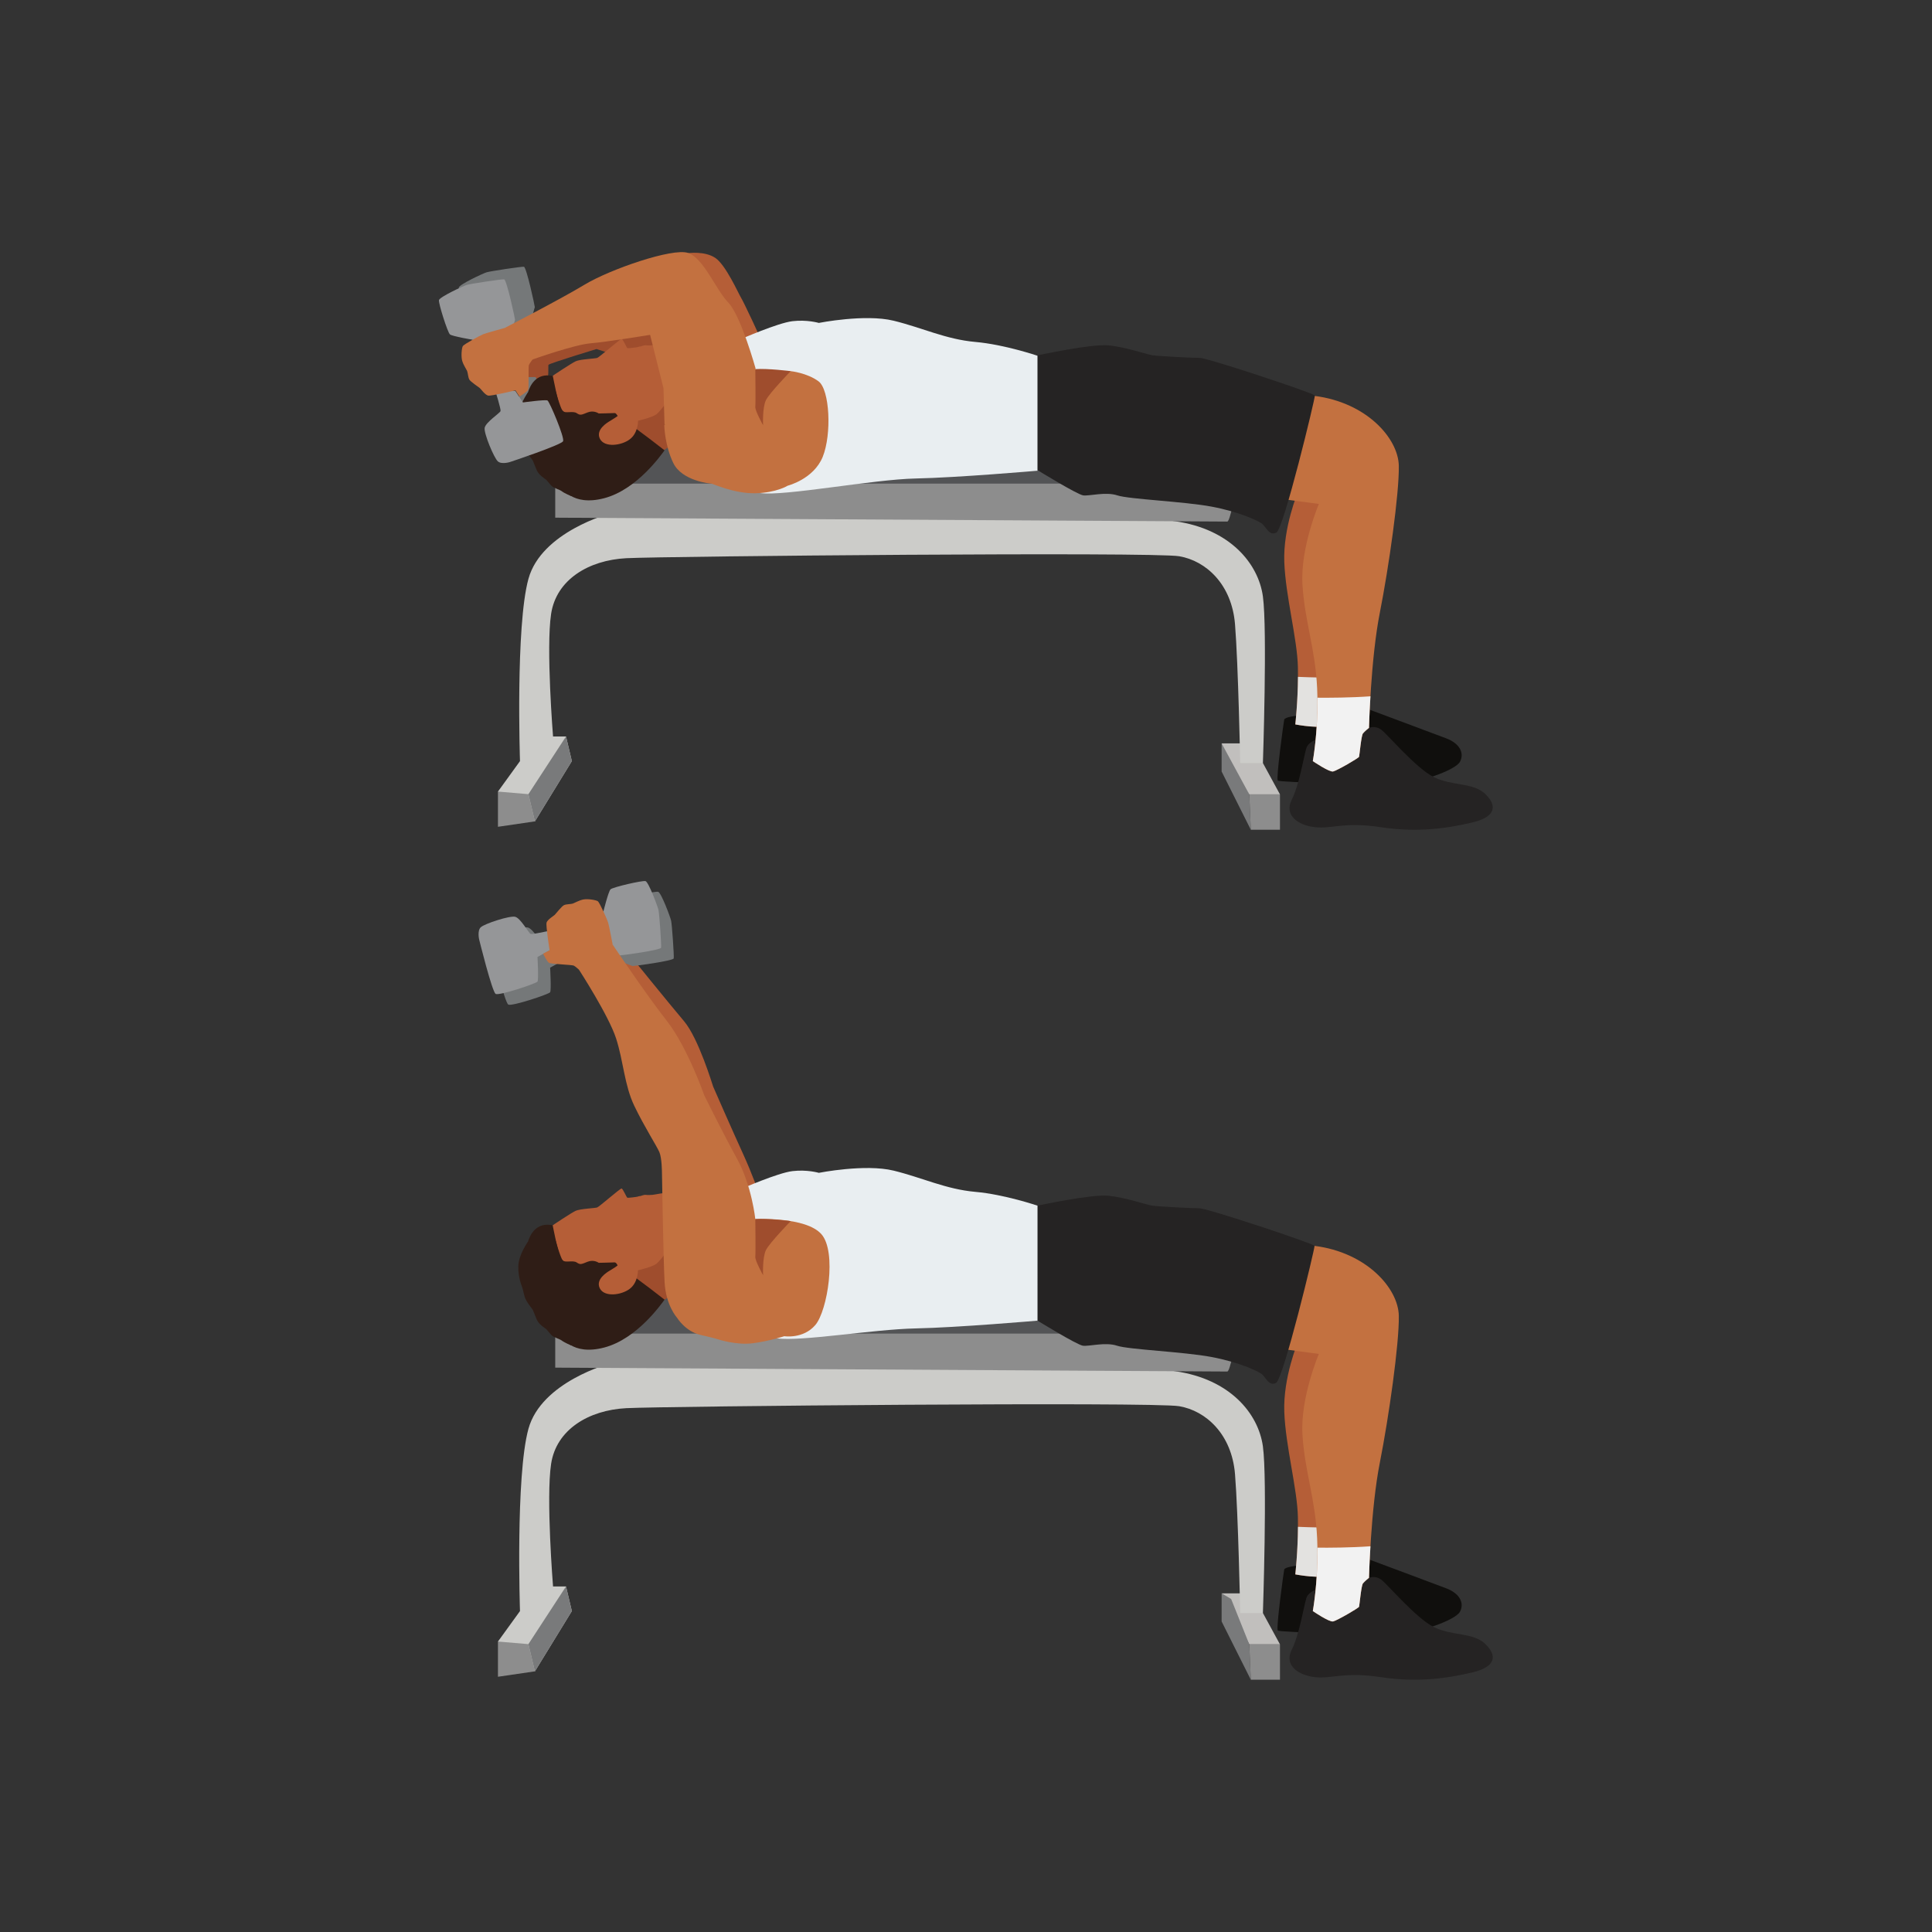 <?xml version="1.0" encoding="UTF-8" standalone="no"?>
<svg
   xmlns:dc="http://purl.org/dc/elements/1.1/"
   xmlns:cc="http://creativecommons.org/ns#"
   xmlns:rdf="http://www.w3.org/1999/02/22-rdf-syntax-ns#"
   xmlns:svg="http://www.w3.org/2000/svg"
   xmlns="http://www.w3.org/2000/svg"
   viewBox="0 0 2666.667 2666.667"
   height="2666.667"
   width="2666.667"
   xml:space="preserve"
   id="svg2"
   version="1.1"><rect x="0" y="0" width="2666.667" height="2666.667" fill="#333333" stroke="none"/><defs
     id="defs6" /><g
     transform="matrix(1.333,0,0,-1.333,0,2666.667)"
     id="g10"><g
       transform="scale(0.1)"
       id="g12"><g
         transform="scale(1.227)"
         id="g14"><path
           id="path16"
           style="fill:none;fill-opacity:1;fill-rule:nonzero;stroke:none"
           d="M 16300,0 H 0 V 16300 H 16300 V 0" /></g><path
         id="path18"
         style="fill:#797a7b;fill-opacity:1;fill-rule:nonzero;stroke:none"
         d="m 12747.8,12249.4 -98.4,58.2 v -291.4 l 302.1,-602.8 -15.7,366.1 -188,469.9" /><path
         id="path20"
         style="fill:#c1bfbd;fill-opacity:1;fill-rule:nonzero;stroke:none"
         d="m 12649.4,12307.6 286.4,-528.1 h 317.7 l -176.7,324.5 -208.1,203.6 h -219.3" /><path
         id="path22"
         style="fill:#8d8d8d;fill-opacity:1;fill-rule:nonzero;stroke:none"
         d="m 13253.5,11779.5 v -366.1 h -302 l -15.7,366.1 h 317.7" /><path
         id="path24"
         style="fill:#8d8d8d;fill-opacity:1;fill-rule:nonzero;stroke:none"
         d="m 5274.59,11886.9 c -13.42,-4.4 -118.58,-78.3 -118.58,-78.3 v -364.7 l 382.61,56 c 0,0 111.87,355.7 93.97,387 -17.9,31.4 -138.72,138.8 -192.42,111.9 -53.71,-26.8 -165.58,-111.9 -165.58,-111.9" /><path
         id="path26"
         style="fill:#ccccc9;fill-opacity:1;fill-rule:nonzero;stroke:none"
         d="m 5156.01,11808.6 315.42,-26.8 67.19,-281.9 382.61,624.2 -60.41,255.1 h -134.25 c 0,0 -73.84,912.9 -20.14,1268.7 53.7,355.7 389.33,557.1 778.65,577.2 389.32,20.2 5450.52,67.2 5725.72,20.2 275.3,-47 543.8,-288.7 577.3,-704.9 33.6,-416.1 53.7,-1436.4 53.7,-1436.4 h 235 c 0,0 46.9,1382.8 0,1725.1 -47,342.3 -342.5,697.5 -906.3,778.3 -563.8,80.9 -1409.6,174.9 -1510.2,154.7 -100.7,-20.1 -4343.03,-73.8 -4343.03,-73.8 0,0 -711.66,-188 -845.84,-678 -134.19,-490 -87.2,-1886.2 -87.2,-1886.2 l -228.22,-315.5" /><path
         id="path28"
         style="fill:#8d8d8d;fill-opacity:1;fill-rule:nonzero;stroke:none"
         d="m 5749.2,14997.1 v -352.4 c 0,0 6928.2,-40.3 6958.4,-40.3 30.2,0 80.5,293.2 80.5,293.2 0,0 -916.2,151.6 -1228.4,377.2 -312.1,225.7 -513.5,487.5 -1570.7,467.4 -1057.21,-20.2 -2397.48,-119.1 -2512.71,-140.1 -115.23,-21.1 -795.73,-117.9 -795.73,-117.9 l -504.1,-124.7 -427.26,-362.4" /><path
         id="path30"
         style="fill:#535456;fill-opacity:1;fill-rule:nonzero;stroke:none"
         d="m 11559.7,15274.8 c -312.1,225.7 -513.5,487.5 -1570.7,467.4 -1057.21,-20.2 -2397.48,-119.1 -2512.71,-140.1 -115.23,-21.1 -795.73,-117.9 -795.73,-117.9 l -504.1,-124.7 -427.25,-362.4 h 6560.29 c -272.4,66.2 -590.1,162.3 -749.8,277.7" /><path
         id="path32"
         style="fill:#100f0d;fill-opacity:1;fill-rule:nonzero;stroke:none"
         d="m 13593.6,12641 -167.8,-47 c 0,0 -122.5,-13.4 -128.4,-40.3 -5.8,-26.8 -86.4,-610.8 -66.3,-631 20.2,-20.1 980.1,-40.2 1221.7,-33.5 241.7,6.7 617.6,140.9 664.6,228.2 46.9,87.3 0,188 -141,241.7 -141,53.7 -879.3,328.9 -879.3,328.9 l -503.5,-47" /><path
         id="path34"
         style="fill:#252323;fill-opacity:1;fill-rule:nonzero;stroke:none"
         d="m 13727.9,12379.2 c 0,0 -174.6,-31.3 -201.4,-120.8 -26.9,-89.5 -71.6,-375.9 -152.2,-537 -80.5,-161.1 71.6,-264.1 246.2,-282 174.5,-17.9 295.3,58.2 680.2,0 384.8,-58.1 698.1,-8.9 944.2,49.3 246.1,58.1 259.5,174.5 134.2,295.3 -125.3,120.8 -344.5,80.6 -532.5,174.5 -187.9,94 -483.3,447.5 -545.9,492.3 -62.7,44.7 -125.3,17.9 -125.3,17.9 0,0 -147.7,49.2 -214.8,31.3 -67.2,-17.9 -232.7,-120.8 -232.7,-120.8" /><path
         id="path36"
         style="fill:#b55e37;fill-opacity:1;fill-rule:nonzero;stroke:none"
         d="m 13439.2,14909.8 c 0,0 -154.4,-369.2 -140.9,-724.9 13.4,-355.8 134.2,-792.1 140.9,-1087.5 6.7,-295.3 -26.8,-593.5 -26.8,-593.5 0,0 288.6,-56.5 396,0 107.4,56.5 288.7,1882.3 288.7,1882.3 0,0 -234.8,671.3 -342.3,664.6 -107.5,-6.7 -315.6,-141 -315.6,-141" /><path
         id="path38"
         style="fill:#e3e2e0;fill-opacity:1;fill-rule:nonzero;stroke:none"
         d="m 13440,12996.4 c -1.3,-258.6 -27.6,-492.5 -27.6,-492.5 0,0 288.6,-56.5 396,0 34.7,18.3 77,220.9 118.5,486.9 -162.2,-5.6 -357.3,0.1 -486.9,5.6" /><path
         id="path40"
         style="fill:#c37140;fill-opacity:1;fill-rule:nonzero;stroke:none"
         d="m 13222.2,14844.9 434.1,-58.2 c 0,0 -192.5,-451.9 -170.1,-832.3 22.4,-380.4 134.3,-666.8 152.2,-1078.5 17.9,-411.7 -44.8,-751.8 -44.8,-751.8 0,0 170.1,-116.3 210.3,-107.4 40.3,9 264.1,138.7 268.5,152.2 4.5,13.4 22.4,219.2 40.3,241.6 17.9,22.4 62.7,58.2 62.7,58.2 0,0 17.9,716 111.8,1190.3 94,474.4 201.4,1235.1 196.9,1521.5 -4.4,286.4 -335.6,657.9 -872.6,725 -537,67.1 -617.5,-143.2 -577.3,-367 40.3,-223.7 188,-693.6 188,-693.6" /><g
         transform="scale(1.009)"
         id="g42"><path
           id="path44"
           style="fill:#252323;fill-opacity:1;fill-rule:nonzero;stroke:none"
           d="m 10441.4,15053.4 208.5,-53.2 c 0,0 403.8,-248.4 465.8,-257.3 62.2,-8.9 230.7,39.9 350.5,0 119.8,-40 683.2,-62.1 967.1,-115.4 283.9,-53.2 470.2,-141.9 514.6,-173 44.3,-31 75.5,-133.1 150.8,-93.1 75.4,39.9 399.3,1384.1 394.8,1406.2 -4.4,22.2 -1100.1,386 -1179.9,386 -79.9,0 -421.6,17.7 -483.6,26.6 -62.2,8.9 -275.1,84.3 -452.6,102 -177.4,17.8 -727.5,-102 -727.5,-102 0,0 -283.9,-212.9 -275,-412.6 8.8,-199.6 66.5,-714.2 66.5,-714.2" /></g><path
         id="path46"
         style="fill:#9f4d2d;fill-opacity:1;fill-rule:nonzero;stroke:none"
         d="m 6881.31,15348.6 219.08,140.7 c 0,0 -107.4,232.7 -183.47,299.8 -76.08,67.2 -31.33,170.1 -201.38,62.7 -170.05,-107.4 -329.54,31.9 -249.8,-205.6 79.75,-237.4 8.92,-250 102.51,-315.3 93.59,-65.3 313.06,17.7 313.06,17.7" /><g
         transform="scale(1.027)"
         id="g48"><path
           id="path50"
           style="fill:#9f4d2d;fill-opacity:1;fill-rule:nonzero;stroke:none"
           d="m 5601.22,16064.8 -32.7,-83.5 c 0,0 -29.8,-37.3 -37.1,-55.3 -7.32,-18.1 3.08,-231.4 -8.39,-251.9 -11.48,-20.6 -86.53,-65.9 -86.53,-65.9 l -39.91,62.4 c 0,0 -244.37,-58.8 -275.46,-52.5 -31.07,6.3 -72.99,66.3 -84.71,76.3 -11.71,10 -92.35,62.6 -105.1,85.6 -12.75,23 -14.04,66.6 -22.09,85.6 -8.06,19 -37.57,60.4 -49.7,103.1 -12.14,42.7 -5.67,126.3 5.81,146.8 11.48,20.6 179.11,110.4 206.64,121.3 27.52,10.9 217.81,63.2 217.81,63.2 l 311.43,-235.2" /></g><g
         transform="scale(1.058)"
         id="g52"><path
           id="path54"
           style="fill:#757879;fill-opacity:1;fill-rule:nonzero;stroke:none"
           d="m 4921.58,15480.6 h 293.16 c -26.07,79 -60.56,191.6 -47.84,209.6 19.07,26.9 65.24,210.7 67.26,212.3 2.01,1.6 -81.43,393.1 -107.04,395.3 -25.63,2.2 -327.43,-43 -364.69,-54.4 -37.27,-11.5 -266.27,-118.7 -272.35,-148.9 -6.09,-30.2 84.46,-315.7 107.2,-335.1 22.75,-19.4 221.32,-52.1 221.32,-52.1 l 102.98,-226.7" /></g><path
         id="path56"
         style="fill:#757879;fill-opacity:1;fill-rule:nonzero;stroke:none"
         d="m 5490.89,15364.5 c 0,0 531.37,176.9 548.52,215.3 17.15,38.4 -140.29,409.7 -161.43,421.5 -21.13,11.8 -254.27,-20.2 -254.27,-20.2 l -79.07,119.4 -206.44,-0.7 c 0,0 47.23,-169.9 42.13,-190.5 -5.1,-20.6 -144.28,-134.1 -153.15,-192.1 -8.86,-57.9 97.49,-313 137.21,-346.8 39.73,-33.9 126.5,-5.9 126.5,-5.9" /><g
         transform="scale(1.045)"
         id="g58"><path
           id="path60"
           style="fill:#9f4d2d;fill-opacity:1;fill-rule:nonzero;stroke:none"
           d="m 5351.18,15512.1 c 0,0 65.94,0.1 84.35,17.2 18.42,17.1 474.6,155.7 474.6,155.7 l 271.76,-86.5 394.27,-476.4 286.57,562.9 c 0,0 47.11,615 -466.74,525.1 -513.84,-89.9 -646.58,-86.9 -852.12,-219 -205.54,-132.2 -325.56,-149.3 -308.37,-247.8 17.19,-98.5 115.68,-231.2 115.68,-231.2" /></g><path
         id="path62"
         style="fill:#2f1d16;fill-opacity:1;fill-rule:nonzero;stroke:none"
         d="m 5722.86,16112.3 c -177.97,36.5 -236.26,-108.9 -255.95,-169.9 -19.68,-61 -65.4,-82.2 -74.71,-269.5 -9.32,-187.2 76.76,-231 88.55,-290.2 11.78,-59.3 85.93,-179.8 144.79,-277.4 58.86,-97.6 155.46,-113.6 190.45,-141.6 0,0 101.46,-207.2 441.79,-117 340.32,90.2 590.37,452.2 623.53,495.3 0,0 -298.89,234.1 -379.03,280.6 -17.9,112.3 -48.24,290.1 -61.32,292.8 -19.13,4 -627.24,157.8 -627.24,157.8 l -73.92,37.3 c 0,0 -5.38,4.4 -14.93,10.1 l -2.01,-8.3" /><g
         transform="scale(1.012)"
         id="g64"><path
           id="path66"
           style="fill:#b55e37;fill-opacity:1;fill-rule:nonzero;stroke:none"
           d="m 5655.85,15923.7 c 0,0 189.04,126.4 234.71,147.7 45.68,21.4 198.14,26.5 220.66,34.6 22.53,8 233.07,194 248.65,193.7 15.59,-0.3 51.69,-93 60.64,-94.6 8.95,-1.6 100.07,8.3 108.28,12.6 8.19,4.2 27.32,5.5 27.32,5.5 0,0 35.75,15.1 55.9,11.4 20.16,-3.7 52.96,0.4 65.9,0.4 12.92,0.1 147.83,30.1 171.07,17.6 23.25,-12.5 93.16,-363 90.67,-410.1 -2.5,-47.1 -179.58,-280.7 -222.9,-313.7 -43.32,-32.9 -188.41,-65.9 -188.41,-65.9 0,0 2.73,-123.6 -83.91,-189.5 -86.64,-66 -259.94,-87.4 -306.31,4.9 -46.38,92.4 73.39,165 105.8,183.7 32.43,18.7 73.45,46 75.76,51.6 2.29,5.6 -87.06,8 -145.77,16.7 -58.7,8.8 -213.17,-41.4 -275.83,-38.6 -62.66,2.8 -143.09,67.5 -163.75,101.2 -20.67,33.8 -78.48,330.8 -78.48,330.8" /></g><path
         id="path68"
         style="fill:#2f1d16;fill-opacity:1;fill-rule:nonzero;stroke:none"
         d="m 6394.55,15697.4 c 0,0 -13.18,32.2 -32.05,30.6 -18.87,-1.6 -162.84,-4.4 -162.84,-4.4 0,0 -50.08,36.4 -114.35,11.3 -64.27,-25.1 -74.78,-34.3 -113.73,-7.9 -38.95,26.4 -120.89,-6.2 -145.1,22.2 -24.21,28.5 -78.24,222.6 -78.24,222.6 0,0 -135.56,71.1 -107.35,-75.9 28.22,-147.1 85.24,-293.6 164.11,-350.3 78.88,-56.6 10.49,-103.1 131.69,-49.4 121.22,53.7 457.86,201.2 457.86,201.2" /><path
         id="path70"
         style="fill:#2f1d16;fill-opacity:1;fill-rule:nonzero;stroke:none"
         d="m 5915.8,14867.7 c 0,0 -68.8,27.8 -95.63,48.7 -26.83,21 -85.82,33.7 -109.15,57.7 -23.32,24 -49.24,58 -54.81,63 -5.57,5 -76.35,46.8 -98.36,99 -22.01,52.2 -34.83,85.3 -40.46,98.9 -5.64,13.6 -67.51,79.1 -85.05,138.9 -17.54,59.8 -14.03,62.8 -23.29,90.4 -9.26,27.6 -43.97,104.4 -42.3,222.8 1.66,118.3 100.16,255.3 100.16,255.3 l 276.21,-302.1 243.14,-428.2 -70.46,-344.4" /><g
         transform="scale(1.068)"
         id="g72"><path
           id="path74"
           style="fill:#b55e37;fill-opacity:1;fill-rule:nonzero;stroke:none"
           d="m 6599.8,16184.7 71.25,92.2 c 0,0 161.36,23.1 264.05,-46.1 102.68,-69.1 224.23,-345.7 249.38,-385.6 25.14,-39.8 207.46,-427.5 201.18,-429.5 -6.3,-2.1 -257.77,-79.7 -303.87,-25.2 -46.11,54.5 -481.99,794.2 -481.99,794.2" /></g><g
         transform="scale(1.028)"
         id="g76"><path
           id="path78"
           style="fill:#e9eef1;fill-opacity:1;fill-rule:nonzero;stroke:none"
           d="m 7459.66,16043.2 c 0,0 374.36,164.3 522.36,181.8 148,17.4 265.53,-17.5 265.53,-17.5 0,0 465.77,92.5 753.08,22.3 287.3,-70.1 526.7,-187.7 822.67,-213.8 296,-26.1 626.8,-139.3 626.8,-139.3 v -1157.9 c 0,0 -800.88,-69.6 -1227.48,-78.3 -426.59,-8.7 -1324.87,-181.2 -1565.37,-146.7 -240.5,34.6 -384.77,683 -384.77,683 l 187.18,866.4" /></g><path
         id="path80"
         style="fill:#c37140;fill-opacity:1;fill-rule:nonzero;stroke:none"
         d="m 6878.25,15602.1 c 0,0 2.87,-204.2 93.49,-391.6 90.61,-187.5 385.97,-213.4 396.03,-213.4 10.07,0 234.94,-104.1 453.1,-99.5 218.15,4.6 335.62,78.4 335.62,78.4 0,0 268.5,67.3 362.47,298.8 93.98,231.5 73.84,694.7 -43.62,781.9 -117.47,87.3 -288.01,105.3 -288.01,105.3 l -249,-71.7 -117.46,92.6 -369.19,-82.5 -573.43,-498.3" /><path
         id="path82"
         style="fill:#f2f2f2;fill-opacity:1;fill-rule:nonzero;stroke:none"
         d="m 13641.1,12780.6 c 5.7,-367.6 -47.5,-656.5 -47.5,-656.5 0,0 170.1,-116.3 210.3,-107.4 40.3,9 264.1,138.7 268.5,152.2 4.5,13.4 22.4,219.2 40.3,241.6 17.9,22.4 62.7,58.2 62.7,58.2 0,0 3.4,135 14.9,326.5 -207.6,-15 -429.9,-15.7 -549.2,-14.6" /><path
         id="path84"
         style="fill:#9f4d2d;fill-opacity:1;fill-rule:nonzero;stroke:none"
         d="m 7820.87,16182.9 c 0,0 4.47,-349 0,-389.3 -4.48,-40.3 80.55,-191.5 80.55,-191.5 0,0 -8.95,187 31.32,263.1 40.28,76.1 254.59,296.8 254.59,296.8 0,0 -236.69,29.9 -366.46,20.9" /><path
         id="path86"
         style="fill:#959698;fill-opacity:1;fill-rule:nonzero;stroke:none"
         d="m 5282.09,15221.4 c 0,0 531.37,176.9 548.52,215.3 17.15,38.3 -140.29,409.7 -161.43,421.4 -21.13,11.8 -254.27,-20.2 -254.27,-20.2 l -79.07,119.5 -206.44,-0.7 c 0,0 58.64,-187.3 53.54,-207.9 -5.09,-20.6 -155.69,-116.7 -164.56,-174.7 -8.86,-57.9 97.49,-313 137.22,-346.9 39.72,-33.9 126.49,-5.8 126.49,-5.8" /><g
         transform="scale(1.05)"
         id="g88"><path
           id="path90"
           style="fill:#959698;fill-opacity:1;fill-rule:nonzero;stroke:none"
           d="m 4887,15202.6 -227.03,499.7 c 0,0 -200.22,33.1 -223.16,52.6 -22.94,19.6 -114.24,307.4 -108.1,337.9 6.13,30.4 237.05,138.6 274.62,150.1 37.58,11.5 341.9,57.1 367.73,54.9 25.85,-2.2 109.98,-397 107.94,-398.6 -2.03,-1.6 -48.58,-186.9 -67.81,-214.1 -19.22,-27.2 68.36,-268.3 74.3,-289.2 5.94,-20.9 -198.49,-193.3 -198.49,-193.3" /></g><g
         transform="scale(1.019)"
         id="g92"><path
           id="path94"
           style="fill:#c37140;fill-opacity:1;fill-rule:nonzero;stroke:none"
           d="m 5444.52,16062.7 -32.98,-84.1 c 0,0 -30.06,-37.6 -37.42,-55.9 -7.37,-18.2 3.11,-233.3 -8.47,-254 -11.57,-20.8 -87.25,-66.5 -87.25,-66.5 l -40.27,63 c 0,0 -246.48,-59.3 -277.83,-53 -31.36,6.4 -73.62,66.9 -85.44,77 -11.82,10 -93.15,63.1 -106.01,86.3 -12.86,23.2 -14.16,67.2 -22.28,86.4 -8.15,19.2 -37.9,60.9 -50.14,104 -12.23,43.1 -5.71,127.3 5.86,148.1 11.57,20.7 180.66,111.3 208.42,122.3 27.78,11 219.7,63.7 219.7,63.7 l 314.11,-237.3" /></g><g
         transform="scale(1.07)"
         id="g96"><path
           id="path98"
           style="fill:#c37140;fill-opacity:1;fill-rule:nonzero;stroke:none"
           d="m 5153.82,15217.6 c 0,0 405.16,143.8 559.97,156.3 154.8,12.6 577.36,82 577.36,82 l 129.53,-516.7 10.05,-352.2 471.27,29.7 c 0,0 301.24,213.2 309.6,242.6 8.37,29.3 100.42,270.7 100.42,270.7 0,0 -142.26,511.7 -263.59,637.2 -121.33,125.5 -238.47,429.5 -389.09,481.2 -150.62,51.6 -757.28,-159 -999.95,-305.5 -242.66,-146.4 -773.32,-419.2 -773.32,-419.2 0,0 -16.04,-233.4 0,-241.8 16.05,-8.4 267.75,-64.3 267.75,-64.3" /></g><path
         id="path100"
         style="fill:#797a7b;fill-opacity:1;fill-rule:nonzero;stroke:none"
         d="m 5860.82,12379.2 -389.39,-597.4 67.19,-281.9 382.61,624.2 -60.41,255.1" /><path
         id="path102"
         style="fill:#100f0d;fill-opacity:1;fill-rule:nonzero;stroke:none"
         d="m 13593.6,3840 -167.8,-47 c 0,0 -122.5,-13.4 -128.4,-40.3 -5.8,-26.8 -86.4,-610.8 -66.3,-630.9 20.2,-20.2 980.1,-40.3 1221.7,-33.6 241.7,6.7 617.6,141 664.6,228.2 46.9,87.3 0,188 -141,241.7 -141,53.7 -879.3,328.9 -879.3,328.9 l -503.5,-47" /><path
         id="path104"
         style="fill:#252323;fill-opacity:1;fill-rule:nonzero;stroke:none"
         d="m 13727.9,3578.2 c 0,0 -174.6,-31.3 -201.4,-120.8 -26.9,-89.5 -71.6,-375.9 -152.2,-537 -80.5,-161.1 71.6,-264 246.2,-281.9 174.5,-17.9 295.3,58.1 680.2,0 384.8,-58.2 698.1,-9 944.2,49.2 246.1,58.1 259.5,174.5 134.2,295.3 -125.3,120.9 -344.5,80.6 -532.5,174.6 -187.9,93.9 -483.3,447.5 -545.9,492.2 -62.7,44.8 -125.3,17.9 -125.3,17.9 0,0 -147.7,49.2 -214.8,31.3 -67.2,-17.9 -232.7,-120.8 -232.7,-120.8" /><path
         id="path106"
         style="fill:#8d8d8d;fill-opacity:1;fill-rule:nonzero;stroke:none"
         d="m 5274.59,3086 c -13.42,-4.5 -118.58,-78.4 -118.58,-78.4 v -364.7 l 382.61,56 c 0,0 111.87,355.7 93.97,387.1 -17.9,31.3 -138.72,138.7 -192.42,111.8 C 5386.46,3171 5274.59,3086 5274.59,3086" /><path
         id="path108"
         style="fill:#c1bfbd;fill-opacity:1;fill-rule:nonzero;stroke:none"
         d="m 12649.4,3506.6 286.4,-528 h 317.7 l -176.7,324.4 -208.1,203.6 h -219.3" /><path
         id="path110"
         style="fill:#797a7b;fill-opacity:1;fill-rule:nonzero;stroke:none"
         d="m 12747.8,3448.4 -98.4,58.2 v -291.4 l 302.1,-602.8 -15.7,366.2 -188,469.8" /><path
         id="path112"
         style="fill:#ccccc9;fill-opacity:1;fill-rule:nonzero;stroke:none"
         d="m 5156.01,3007.6 315.42,-26.8 67.19,-281.9 382.61,624.2 -60.41,255.1 h -134.25 c 0,0 -73.84,912.9 -20.14,1268.7 53.7,355.7 389.33,557.1 778.65,577.2 389.32,20.2 5450.52,67.2 5725.72,20.2 275.3,-47 543.8,-288.7 577.3,-704.8 33.6,-416.2 53.7,-1436.5 53.7,-1436.5 h 235 c 0,0 46.9,1382.8 0,1725.1 -47,342.3 -342.5,697.5 -906.3,778.3 -563.8,80.9 -1409.6,174.9 -1510.2,154.7 -100.7,-20.1 -4343.03,-73.8 -4343.03,-73.8 0,0 -711.66,-187.9 -845.84,-678 -134.19,-490 -87.2,-1886.2 -87.2,-1886.2 l -228.22,-315.5" /><path
         id="path114"
         style="fill:#b55e37;fill-opacity:1;fill-rule:nonzero;stroke:none"
         d="m 13439.2,6108.8 c 0,0 -154.4,-369.2 -140.9,-724.9 13.4,-355.8 134.2,-792.1 140.9,-1087.5 6.7,-295.3 -26.8,-593.5 -26.8,-593.5 0,0 288.6,-56.4 396,0 107.4,56.5 288.7,1882.3 288.7,1882.3 0,0 -234.8,671.3 -342.3,664.6 -107.5,-6.7 -315.6,-141 -315.6,-141" /><path
         id="path116"
         style="fill:#e3e2e0;fill-opacity:1;fill-rule:nonzero;stroke:none"
         d="m 13440,4195.4 c -1.3,-258.6 -27.6,-492.5 -27.6,-492.5 0,0 288.6,-56.4 396,0 34.7,18.3 77,221 118.5,487 -162.2,-5.7 -357.3,0.1 -486.9,5.5" /><path
         id="path118"
         style="fill:#c37140;fill-opacity:1;fill-rule:nonzero;stroke:none"
         d="m 13222.2,6043.9 434.1,-58.1 c 0,0 -192.5,-452 -170.1,-832.4 22.4,-380.4 134.3,-666.8 152.2,-1078.5 17.9,-411.7 -44.8,-751.8 -44.8,-751.8 0,0 170.1,-116.3 210.3,-107.4 40.3,9 264.1,138.8 268.5,152.2 4.5,13.4 22.4,219.3 40.3,241.6 17.9,22.4 62.7,58.2 62.7,58.2 0,0 17.9,716 111.8,1190.4 94,474.3 201.4,1235.1 196.9,1521.5 -4.4,286.4 -335.6,657.8 -872.6,724.9 -537,67.1 -617.5,-143.2 -577.3,-366.9 40.3,-223.8 188,-693.7 188,-693.7" /><path
         id="path120"
         style="fill:#8d8d8d;fill-opacity:1;fill-rule:nonzero;stroke:none"
         d="m 5749.2,6196.1 v -352.4 c 0,0 6928.2,-40.3 6958.4,-40.3 30.2,0 80.5,293.2 80.5,293.2 0,0 -916.2,151.6 -1228.4,377.2 -312.1,225.7 -513.5,487.5 -1570.7,467.4 -1057.21,-20.2 -2397.48,-119.1 -2512.71,-140.1 -115.23,-21 -795.73,-117.9 -795.73,-117.9 l -504.1,-124.6 -427.26,-362.5" /><path
         id="path122"
         style="fill:#535456;fill-opacity:1;fill-rule:nonzero;stroke:none"
         d="m 11559.7,6473.8 c -312.1,225.7 -513.5,487.5 -1570.7,467.4 -1057.21,-20.2 -2397.48,-119.1 -2512.71,-140.1 -115.23,-21 -795.73,-117.9 -795.73,-117.9 l -504.1,-124.6 -427.25,-362.5 h 6560.29 c -272.4,66.3 -590.1,162.3 -749.8,277.7" /><path
         id="path124"
         style="fill:#b55e37;fill-opacity:1;fill-rule:nonzero;stroke:none"
         d="m 6515.11,10124.2 c 0,0 416.35,-514.8 567.38,-692.7 151.03,-177.9 295.35,-661.2 302.07,-678 6.7,-16.7 214.8,-490 308.77,-694.7 93.97,-204.7 167.81,-416.2 167.81,-416.2 l -250.6,-59.3 -366.95,608.6 c 0,0 -1029.25,1602.1 -1042.67,1687.1 -13.43,85 75.25,268.1 75.25,268.1 0,0 54.52,125.7 108.22,94.4 53.7,-31.3 130.72,-117.3 130.72,-117.3" /><path
         id="path126"
         style="fill:#252323;fill-opacity:1;fill-rule:nonzero;stroke:none"
         d="m 10532.7,6384 210.3,-53.7 c 0,0 407.3,-250.6 469.9,-259.5 62.7,-9 232.7,40.3 353.5,0 120.9,-40.3 689.2,-62.7 975.6,-116.4 286.4,-53.7 474.3,-143.2 519.1,-174.5 44.7,-31.3 76.1,-134.2 152.1,-94 76.1,40.3 402.8,1396.2 398.3,1418.6 -4.5,22.4 -1109.8,389.3 -1190.3,389.3 -80.6,0 -425.2,17.9 -487.8,26.9 -62.7,8.9 -277.5,85 -456.5,102.9 -179,17.9 -733.9,-102.9 -733.9,-102.9 0,0 -286.4,-214.8 -277.4,-416.2 8.9,-201.4 67.1,-720.5 67.1,-720.5" /><path
         id="path128"
         style="fill:#757879;fill-opacity:1;fill-rule:nonzero;stroke:none"
         d="m 5092.21,10166.7 c 0,0 134.25,-543.7 171.17,-563.9 36.92,-20.1 419.53,107.4 432.96,127.6 13.42,20.1 0,255 0,255 l 125.3,69.4 15.66,205.9 c 0,0 -191.31,-43.7 -211.45,-36.9 -20.13,6.7 -104.04,164.4 -161.09,177.8 -57.06,13.5 -319.76,-72.4 -356.68,-109.3 -36.92,-36.9 -15.87,-125.6 -15.87,-125.6" /><path
         id="path130"
         style="fill:#757879;fill-opacity:1;fill-rule:nonzero;stroke:none"
         d="m 5837.3,10260.7 541.74,196 c 0,0 51.19,206.7 73.57,229.1 22.38,22.4 331.15,94 362.48,85 31.32,-8.9 125.3,-259.5 134.25,-299.8 8.95,-40.3 31.32,-362.5 26.85,-389.3 -4.48,-26.9 -424.48,-82.1 -426.02,-79.8 -1.54,2.2 -191.53,66.3 -218.38,88.7 -26.85,22.4 -286.4,-49.2 -308.78,-53.7 -22.38,-4.5 -185.71,223.8 -185.71,223.8" /><path
         id="path132"
         style="fill:#9f4d2d;fill-opacity:1;fill-rule:nonzero;stroke:none"
         d="m 6881.31,6547.6 219.08,140.7 c 0,0 -107.4,232.7 -183.47,299.9 -76.08,67.1 -31.33,170 -201.38,62.6 -170.05,-107.4 -329.54,31.9 -249.8,-205.6 79.75,-237.4 8.92,-250 102.51,-315.3 93.59,-65.3 313.06,17.7 313.06,17.7" /><path
         id="path134"
         style="fill:#e9eef1;fill-opacity:1;fill-rule:nonzero;stroke:none"
         d="m 7668.72,7691.8 c 0,0 384.85,169 537,186.9 152.15,17.9 272.97,-17.9 272.97,-17.9 0,0 478.82,95 774.18,22.9 295.35,-72.1 541.47,-193 845.73,-219.8 304.3,-26.9 644.4,-143.2 644.4,-143.2 V 6330.3 c 0,0 -823.36,-71.6 -1261.91,-80.5 -438.55,-9 -1188.12,-138.1 -1435.36,-102.6 -247.24,35.5 -569.44,653.9 -569.44,653.9 l 192.43,890.7" /><path
         id="path136"
         style="fill:#2f1d16;fill-opacity:1;fill-rule:nonzero;stroke:none"
         d="M 5722.86,7317.9 C 5544.89,7354.4 5486.6,7209 5466.91,7148 c -19.68,-61 -65.4,-82.2 -74.71,-269.5 -9.32,-187.2 76.76,-231 88.55,-290.2 11.78,-59.3 85.93,-179.8 144.79,-277.4 58.86,-97.6 155.46,-113.7 190.45,-141.7 0,0 101.46,-207.1 441.79,-116.9 340.32,90.1 590.37,452.2 623.53,495.3 0,0 -298.89,234.1 -379.03,280.6 -17.9,112.3 -48.24,290.1 -61.32,292.8 -19.13,4 -627.24,157.8 -627.24,157.8 l -73.92,37.3 c 0,0 -5.38,4.4 -14.93,10.1 l -2.01,-8.3" /><path
         id="path138"
         style="fill:#b55e37;fill-opacity:1;fill-rule:nonzero;stroke:none"
         d="m 5722.86,7317.9 c 0,0 191.28,127.9 237.49,149.6 46.22,21.6 200.49,26.8 223.28,34.9 22.79,8.1 235.83,196.3 251.59,196 15.77,-0.3 52.3,-94.1 61.36,-95.7 9.06,-1.7 101.26,8.4 109.56,12.7 8.29,4.3 27.65,5.6 27.65,5.6 0,0 36.17,15.3 56.56,11.5 20.4,-3.7 53.59,0.4 66.68,0.5 13.07,0 149.58,30.4 173.1,17.7 23.52,-12.6 94.26,-367.3 91.74,-414.9 -2.53,-47.7 -181.71,-284.1 -225.54,-317.4 -43.83,-33.3 -190.64,-66.7 -190.64,-66.7 0,0 2.76,-125.1 -84.91,-191.8 -87.66,-66.7 -263.02,-88.4 -309.94,5 -46.93,93.5 74.26,167 107.06,185.9 32.81,18.9 74.32,46.5 76.65,52.2 2.32,5.7 -88.09,8.1 -147.49,16.9 -59.4,8.9 -215.7,-41.9 -279.1,-39.1 -63.4,2.8 -144.79,68.3 -165.69,102.5 -20.91,34.1 -79.41,334.6 -79.41,334.6" /><path
         id="path140"
         style="fill:#2f1d16;fill-opacity:1;fill-rule:nonzero;stroke:none"
         d="m 6394.55,6903 c 0,0 -13.18,32.2 -32.05,30.6 -18.87,-1.7 -162.84,-4.4 -162.84,-4.4 0,0 -50.08,36.4 -114.35,11.3 -64.27,-25.2 -74.78,-34.3 -113.73,-7.9 -38.95,26.4 -120.89,-6.2 -145.1,22.2 -24.21,28.5 -78.24,222.5 -78.24,222.5 0,0 -135.56,71.2 -107.35,-75.8 28.22,-147.1 85.24,-293.6 164.11,-350.3 78.88,-56.6 10.49,-103.1 131.69,-49.4 121.22,53.7 457.86,201.2 457.86,201.2" /><path
         id="path142"
         style="fill:#2f1d16;fill-opacity:1;fill-rule:nonzero;stroke:none"
         d="m 5915.8,6073.3 c 0,0 -68.8,27.8 -95.63,48.7 -26.83,21 -85.82,33.6 -109.15,57.6 -23.32,24.1 -49.24,58.1 -54.81,63.1 -5.57,5 -76.35,46.8 -98.36,99 -22.01,52.2 -34.83,85.3 -40.46,98.9 -5.64,13.5 -67.51,79.1 -85.05,138.9 -17.54,59.7 -14.03,62.8 -23.29,90.4 -9.26,27.6 -43.97,104.4 -42.3,222.7 1.66,118.4 100.16,255.4 100.16,255.4 l 276.21,-302.1 243.14,-428.2 -70.46,-344.4" /><path
         id="path144"
         style="fill:#959698;fill-opacity:1;fill-rule:nonzero;stroke:none"
         d="m 4961.34,10277.3 c 0,0 134.25,-543.7 171.17,-563.9 36.92,-20.1 419.53,107.4 432.96,127.6 13.42,20.1 0,255 0,255 l 125.3,69.4 15.66,205.9 c 0,0 -191.31,-43.7 -211.44,-37 -20.14,6.8 -104.05,164.5 -161.1,177.9 -57.06,13.4 -319.76,-72.4 -356.68,-109.3 -36.92,-36.9 -15.87,-125.6 -15.87,-125.6" /><path
         id="path146"
         style="fill:#959698;fill-opacity:1;fill-rule:nonzero;stroke:none"
         d="m 5706.43,10371.3 541.74,196 c 0,0 51.2,206.7 73.57,229.1 22.38,22.4 331.15,94 362.48,85 31.32,-8.9 125.3,-259.5 134.25,-299.8 8.95,-40.3 31.32,-362.5 26.85,-389.3 -4.48,-26.9 -424.48,-82.1 -426.02,-79.8 -1.54,2.2 -191.53,66.3 -218.38,88.7 -26.85,22.4 -286.4,-49.2 -308.78,-53.7 -22.37,-4.5 -185.71,223.8 -185.71,223.8" /><path
         id="path148"
         style="fill:#f2f2f2;fill-opacity:1;fill-rule:nonzero;stroke:none"
         d="m 13641.1,3979.6 c 5.7,-367.5 -47.5,-656.5 -47.5,-656.5 0,0 170.1,-116.3 210.3,-107.4 40.3,9 264.1,138.8 268.5,152.2 4.5,13.4 22.4,219.3 40.3,241.6 17.9,22.4 62.7,58.2 62.7,58.2 0,0 3.4,135 14.9,326.5 -207.6,-15 -429.9,-15.6 -549.2,-14.6" /><path
         id="path150"
         style="fill:#8d8d8d;fill-opacity:1;fill-rule:nonzero;stroke:none"
         d="m 13253.5,2978.6 v -366.2 h -302 l -15.7,366.2 h 317.7" /><path
         id="path152"
         style="fill:#c37140;fill-opacity:1;fill-rule:nonzero;stroke:none"
         d="m 6077.86,9923.7 -82.79,40.3 c 0,0 -35.8,33.6 -53.7,42.5 -17.9,9 -237.18,15.7 -257.32,29.1 -20.13,13.5 -60.41,94 -60.41,94 l 67.13,35.8 c 0,0 -40.28,255.1 -31.33,286.4 8.95,31.3 73.84,69.4 85.03,80.6 11.18,11.1 71.6,89.5 96.21,100.6 24.61,11.2 69.36,9 89.5,15.7 20.14,6.7 64.89,33.6 109.64,42.5 44.75,9 129.77,-4.5 149.91,-17.9 20.14,-13.4 98.45,-192.4 107.4,-221.5 8.95,-29.1 46.99,-228.2 46.99,-228.2 l -266.26,-299.9" /><path
         id="path154"
         style="fill:#c37140;fill-opacity:1;fill-rule:nonzero;stroke:none"
         d="m 6854.27,7860.8 c 0,0 14.2,-890.5 27.23,-1132.2 13.04,-241.6 128,-366.9 128,-366.9 0,0 86.42,-143.2 243.04,-179 156.63,-35.8 179,-44.8 179,-44.8 0,0 192.42,-64.7 366.95,-41.3 174.53,23.4 322.2,72.6 322.2,72.6 0,0 196.9,-31.3 322.2,116.4 125.3,147.7 223.75,756.3 62.65,939.7 -161.1,183.5 -684.67,156.7 -684.67,156.7 0,0 -35.8,344.5 -187.95,622 -152.15,277.4 -340.1,657.8 -340.1,657.8 0,0 -174.53,501.2 -389.33,774.2 -214.8,273 -559.37,787.6 -559.37,787.6 L 5995.07,9964 c 0,0 307.64,-474.3 384.29,-711.5 76.63,-237.2 85.58,-483.3 188.51,-698.1 102.92,-214.8 232.7,-416.2 259.55,-478.8 26.85,-62.7 26.85,-214.8 26.85,-214.8" /><path
         id="path156"
         style="fill:#9f4d2d;fill-opacity:1;fill-rule:nonzero;stroke:none"
         d="m 7820.87,7382 c 0,0 4.47,-349.1 0,-389.4 -4.48,-40.2 80.55,-191.5 80.55,-191.5 0,0 -8.95,187.1 31.32,263.1 40.28,76.1 254.59,296.8 254.59,296.8 0,0 -236.69,29.9 -366.46,21" /><path
         id="path158"
         style="fill:#797a7b;fill-opacity:1;fill-rule:nonzero;stroke:none"
         d="m 5860.82,3578.2 -389.39,-597.4 67.19,-281.9 382.61,624.2 -60.41,255.1" /></g></g></svg>